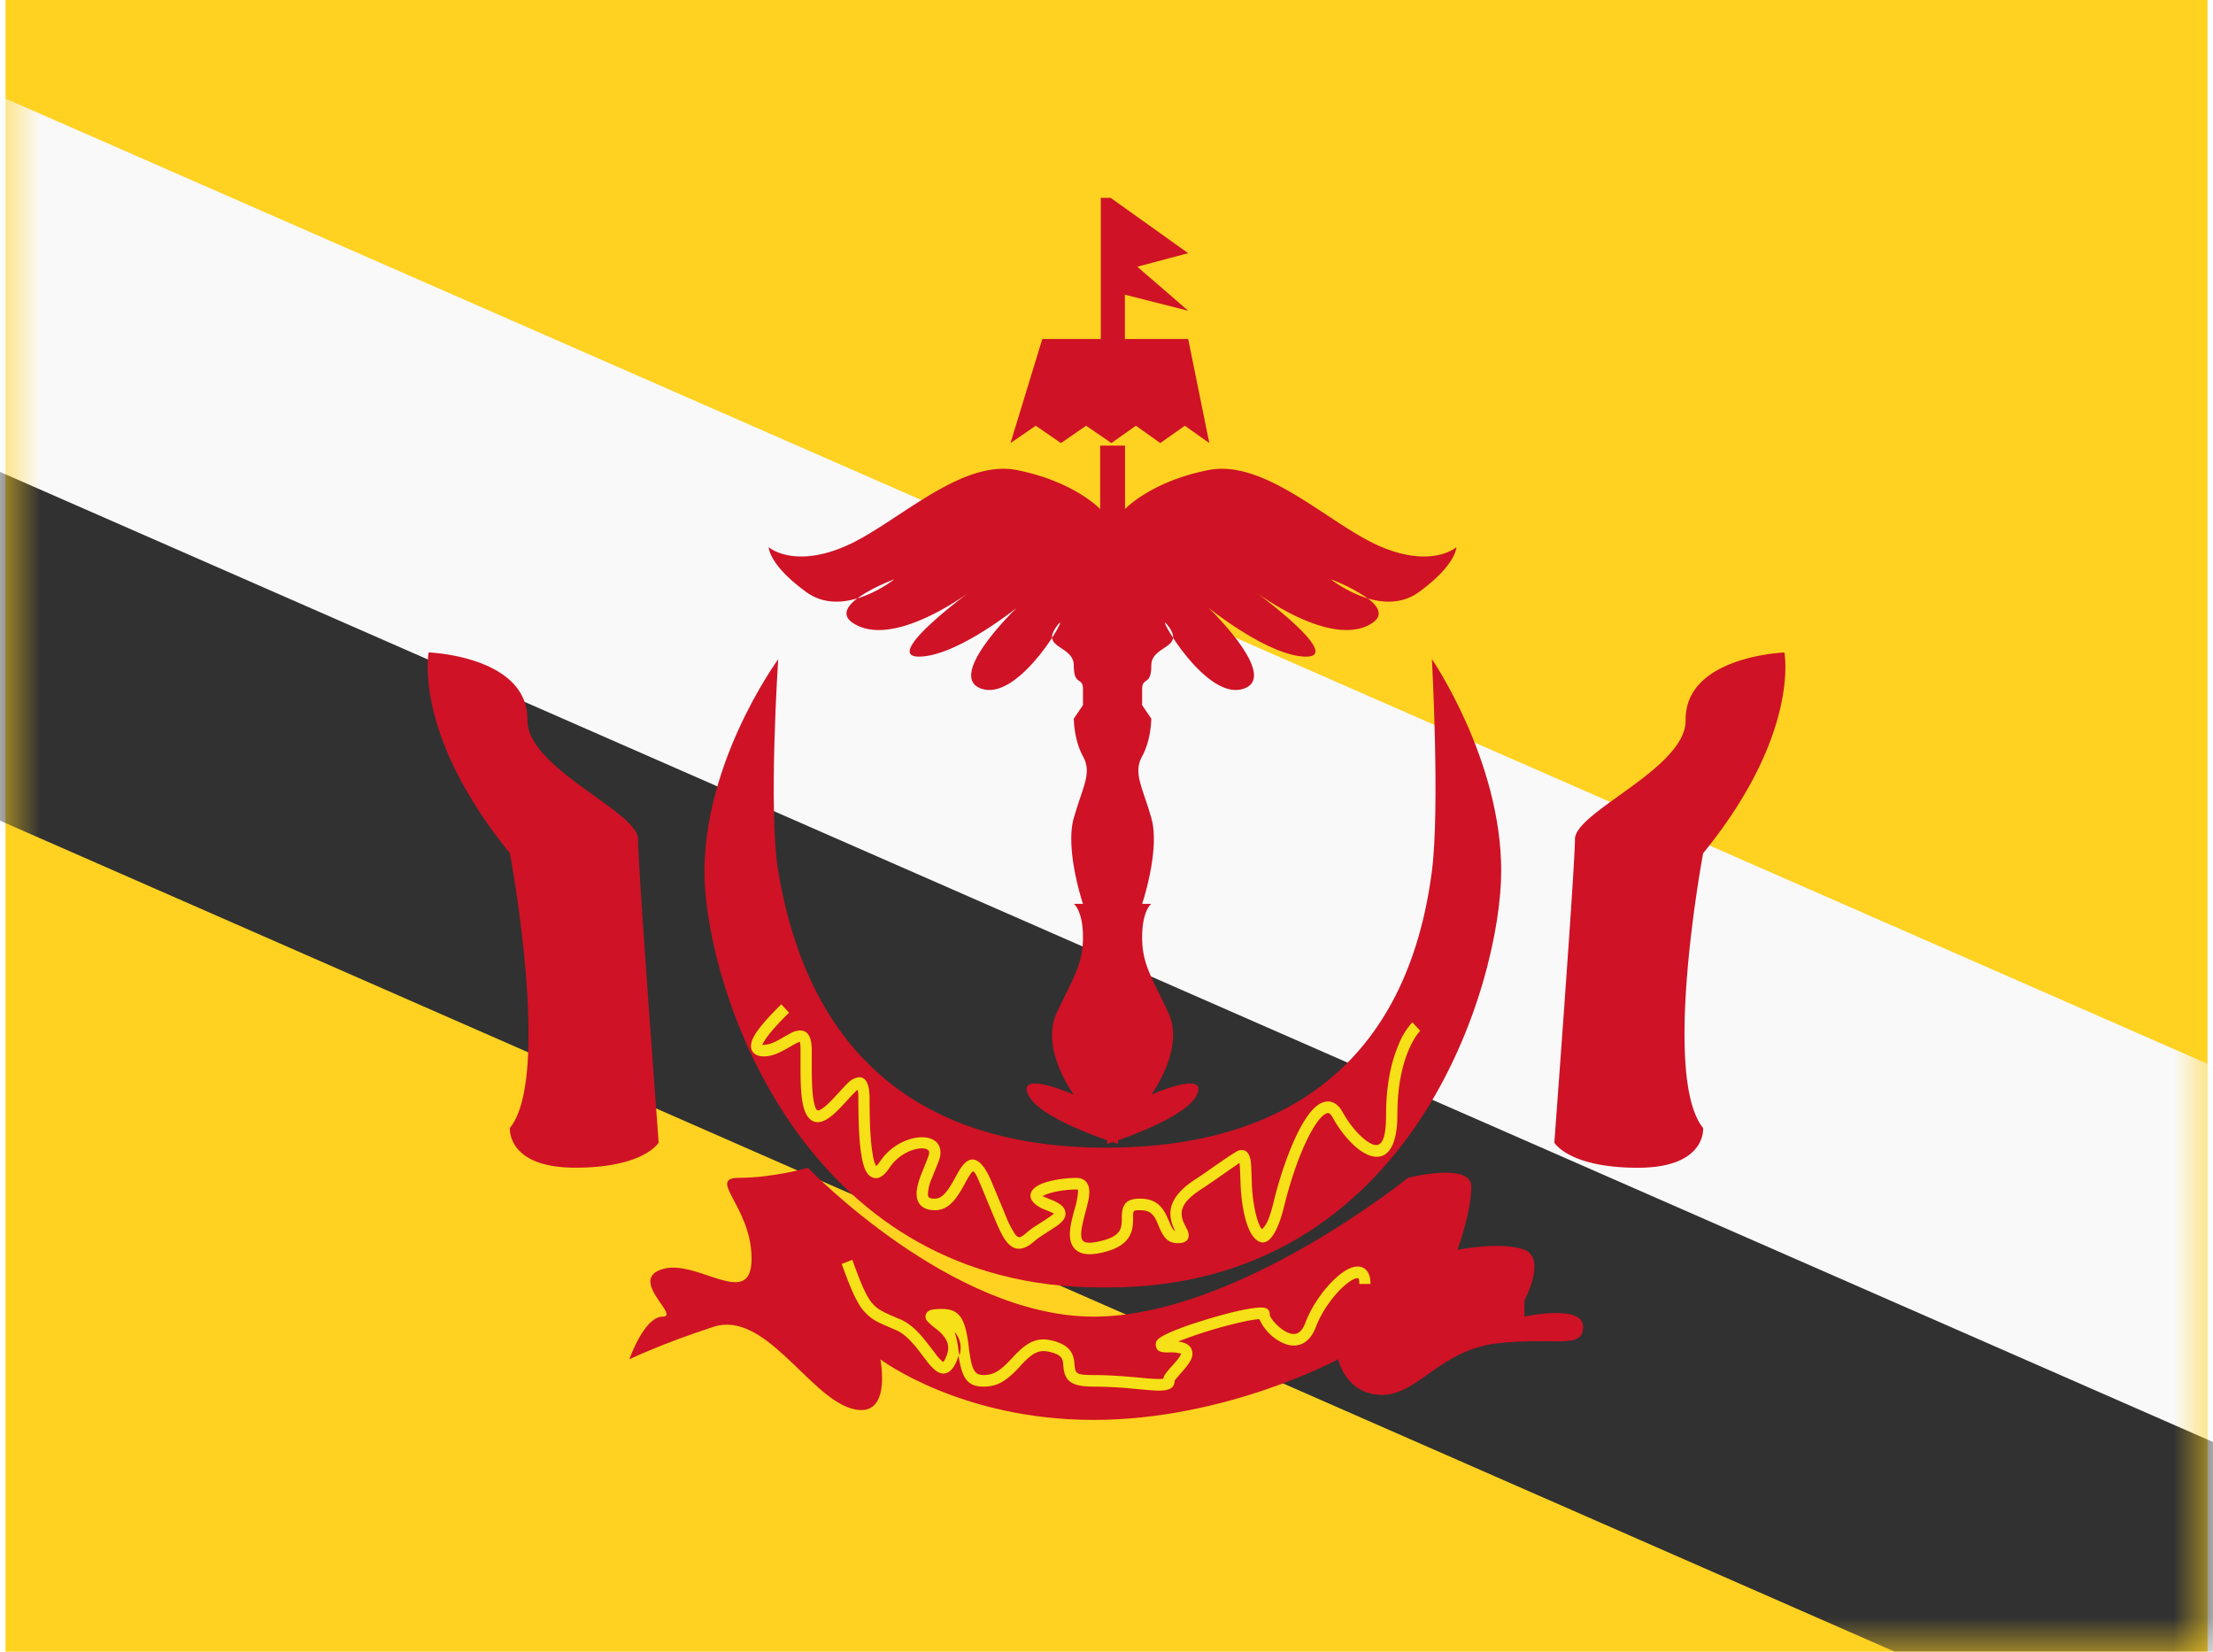 <svg xmlns="http://www.w3.org/2000/svg" width="1.34em" height="1em" viewBox="0 0 32 24"><g fill="none"><path fill="#FFD221" fill-rule="evenodd" d="M0 0v24h32V0z" clip-rule="evenodd"/><mask id="IconifyId195ac99e25a590abd1326" width="32" height="24" x="0" y="0" maskUnits="userSpaceOnUse" style="mask-type:luminance"><path fill="#fff" fill-rule="evenodd" d="M0 0v24h32V0z" clip-rule="evenodd"/></mask><g mask="url(#IconifyId195ac99e25a590abd1326)"><path fill="#313131" d="m-3.067 10.615l2.008-4.579l34.827 15.272l-2.008 4.58z"/><path fill="#FAF9F9" d="M-3.017 5.57L-1.01.99l36.559 16.023l-2.008 4.58z"/><path fill="#CF1225" fill-rule="evenodd" d="M7.33 12.397C5.913 10.657 6.15 9.48 6.15 9.48s1.451.053 1.435.99c0 .395.52.77.97 1.092c.339.244.637.458.637.63c0 .398.3 4.41.3 4.41s-.21.365-1.212.365s-.95-.578-.95-.578c.609-.745 0-3.99 0-3.99m17.34 0c1.418-1.74 1.181-2.918 1.181-2.918s-1.452.053-1.435.99c0 .395-.521.77-.97 1.092c-.34.244-.638.458-.638.63c0 .398-.3 4.41-.3 4.41s.21.365 1.213.365c1.002 0 .949-.578.949-.578c-.608-.745 0-3.99 0-3.99m-8.61-9.525l1.127.804l-.739.197l.739.639l-.92-.233v.644h.92l.307 1.512l-.356-.252l-.356.252l-.355-.252l-.356.252l-.367-.252l-.366.252l-.366-.252l-.367.252l.462-1.512h.85V2.875zm5.025 5.076s-.343.304-1.08 0c-.246-.101-.516-.278-.797-.463c-.561-.37-1.168-.768-1.727-.658c-.84.167-1.212.567-1.212.567v-.922h-.361v.922s-.373-.4-1.212-.567c-.559-.11-1.166.289-1.727.658c-.282.185-.551.362-.798.463c-.736.304-1.08 0-1.08 0s0 .257.548.653c.238.172.51.16.74.09c-.17.13-.254.282.02.404c.566.252 1.496-.412 1.598-.487c-.114.085-1.238.93-.723.93c.543 0 1.422-.71 1.422-.71s-1.067 1.023-.493 1.182c.365.102.801-.43 1.006-.746c.007.067.069.108.136.153c.085.057.18.12.18.252c0 .169.042.198.08.223c.028.02.053.038.053.118v.233l-.133.196s0 .305.133.547c.101.184.05.338-.04.602q-.043.126-.093.293c-.132.461.133 1.249.133 1.249h-.133s.133.097.133.485c0 .316-.088.496-.254.835l-.126.26c-.248.525.247 1.193.247 1.193s-.83-.365-.663 0c.128.28.829.551 1.147.662v.053l.08-.026l.078.026v-.052c.319-.112 1.02-.384 1.147-.663c.167-.365-.663 0-.663 0s.495-.668.247-1.193l-.125-.26c-.167-.34-.255-.519-.255-.835c0-.388.133-.485.133-.485h-.133s.266-.788.133-1.249q-.049-.167-.093-.293c-.089-.264-.14-.418-.04-.602c.133-.242.133-.547.133-.547l-.133-.196v-.233c0-.08.026-.098.054-.118c.037-.025.079-.054.079-.223c0-.132.095-.195.181-.252c.067-.045.129-.086.135-.153c.205.315.641.848 1.007.746c.573-.16-.493-1.183-.493-1.183s.879.711 1.421.711c.516 0-.609-.845-.723-.93c.102.075 1.033.739 1.6.487c.272-.122.19-.274.018-.403c.231.069.503.081.74-.09c.548-.397.548-.654.548-.654m-1.824.467s.234.186.536.277a2.5 2.5 0 0 0-.536-.277m-2.363.68c-.09-.12-.048-.011.07.17c.003-.044-.015-.098-.07-.17m-1.62 0c.09-.12.048-.011-.069.17c-.004-.044.015-.098.069-.17m-1.272-.494l-.009.007zm-1.09-.186s-.234.186-.536.277c.204-.155.535-.277.535-.277" clip-rule="evenodd"/><path fill="#CF1225" fill-rule="evenodd" d="M11.23 9.578s-1.194 1.624-1.062 3.359c.133 1.734 1.549 5.77 5.748 5.77h.107c4.45 0 5.713-4.45 5.713-6.051c0-1.614-1.007-3.078-1.007-3.078s.118 2.166 0 3.078c-.355 2.75-2.087 4.02-4.735 4.02c-2.665 0-4.313-1.318-4.765-4.02c-.146-.874 0-3.078 0-3.078" clip-rule="evenodd"/><path fill="#CF1225" fill-rule="evenodd" d="M9.066 19.751s.216-.62.483-.62c.266 0-.51-.539 0-.691s1.293.607 1.293-.152c0-.76-.663-1.174-.176-1.174s.996-.145.996-.145s2.073 2.162 4.149 2.162s4.571-2.017 4.571-2.017s.92-.234.92.13c0 .366-.202.916-.202.916s.645-.127.973 0c.328.128 0 .736 0 .736v.235s.853-.188.853.148s-.412.144-1.246.24s-1.152.749-1.676.749c-.525 0-.638-.517-.638-.517s-1.625.881-3.555.881s-3.097-.88-3.097-.88s.182.903-.435.71s-1.248-1.423-1.99-1.183c-.74.24-1.223.472-1.223.472" clip-rule="evenodd"/><path fill="#F6E017" fill-rule="evenodd" d="M12.062 16.165c.036-.034.073-.072.121-.124c.136-.148.173-.187.201-.205q.01.038.01.123c0 .377.013.661.05.859c.026.14.062.232.126.275c.094.064.188.008.275-.123c.2-.301.578-.338.578-.224c0 .03-.012.062-.085.242l-.032.08c-.051.135-.074.233-.063.319c.016.127.11.198.262.198c.168 0 .28-.109.402-.324l.057-.104l.007-.011a1 1 0 0 1 .054-.089c.044-.062.054-.057.153.177l.126.304l.08.191c.064.153.11.243.158.306c.11.145.242.144.399.01q.045-.04.106-.081l.118-.077l.103-.067c.091-.064.136-.114.136-.188c-.002-.093-.08-.152-.235-.21l-.072-.03l-.028-.012q.006 0 .018-.008l.008-.004c.098-.048.295-.084.47-.084h.002q.012 0 .016.003q.005.003.003.035v.003a1.2 1.2 0 0 1-.056.267l-.015.057c-.049.191-.062.307-.029.407c.05.146.19.197.41.153c.296-.058.44-.176.478-.356a.7.7 0 0 0 .012-.15c0-.117 0-.118.1-.118c.14 0 .197.05.256.19l.021.05c.07.167.133.239.278.239c.096 0 .164-.04.152-.134a.2.2 0 0 0-.026-.074l-.011-.023l-.021-.04c-.09-.184-.054-.324.254-.521c.088-.057.224-.152.342-.235l.202-.14c.003.026.006.06.008.11l.005.132l.002.064c.013.335.083.642.185.766c.172.21.338.016.45-.448c.109-.443.263-.861.414-1.115c.073-.125.142-.203.195-.226c.035-.016.06-.005.096.06c.135.247.344.476.521.544c.262.101.418-.111.418-.585c0-.397.064-.713.171-.957q.056-.126.114-.207l.046-.058l-.113-.122a1 1 0 0 0-.197.318c-.116.266-.185.606-.185 1.026c0 .374-.073.475-.196.428c-.134-.051-.318-.253-.437-.47c-.074-.134-.185-.185-.304-.131c-.091.04-.18.14-.27.292c-.16.27-.32.704-.431 1.163c-.049.2-.1.326-.167.38c-.071-.088-.134-.364-.146-.664l-.002-.063l-.005-.134a1 1 0 0 0-.011-.138c-.017-.108-.072-.172-.17-.146c-.038.01-.223.139-.39.254a7 7 0 0 1-.232.159c-.38.244-.44.479-.314.739l.01.02c-.03-.014-.051-.05-.084-.129l-.022-.052c-.083-.194-.19-.29-.406-.29c-.209 0-.264.088-.264.285a.5.5 0 0 1-.008.115c-.022.107-.112.18-.35.227c-.147.03-.205.009-.223-.044c-.019-.056-.008-.15.033-.308l.014-.056c.048-.18.06-.234.062-.308c.003-.126-.059-.212-.184-.212c-.199 0-.42.04-.542.1c-.202.101-.162.27.089.364q.073.029.102.044q.02.01.024.01l-.014.01l-.05.037l-.09.06h-.001l-.129.083a1 1 0 0 0-.12.091c-.091.079-.117.079-.164.017a1.4 1.4 0 0 1-.137-.27l-.078-.188l-.128-.307c-.14-.334-.293-.408-.435-.21c-.02.028-.04.06-.065.105l-.007.014l-.056.1c-.095.167-.17.241-.26.241c-.075 0-.095-.015-.1-.053a.6.6 0 0 1 .054-.235l.03-.076c.091-.224.098-.241.098-.307c0-.34-.604-.281-.877.129a.3.3 0 0 1-.058.069a.5.5 0 0 1-.047-.158c-.035-.184-.048-.46-.048-.827c0-.232-.07-.354-.22-.288c-.067.03-.07.033-.273.254c-.046.05-.08.085-.112.115a.6.6 0 0 1-.111.085c-.047.024-.064.009-.09-.1c-.026-.112-.034-.27-.034-.535v-.225c0-.187-.05-.292-.172-.292a.3.3 0 0 0-.137.041l-.065.036l-.01.005l-.056.033c-.112.064-.187.093-.258.093l-.024.003h-.002l.001-.001q.005-.005.02-.031q.071-.14.373-.437l-.113-.122q-.32.314-.405.48c-.08.156-.018.277.15.277c.107 0 .202-.038.338-.115c.157-.09.165-.094.188-.094c0 0 .008.018.008.124v.225c0 .278.009.445.039.574c.046.2.16.297.324.21a.7.7 0 0 0 .146-.11m.34-.34h.002zm2.662 1.547l-.005-.003q.003.01.006.013zm2.901-.493h-.002zm-4.132 2.872c-.073.196-.188.261-.318.163a.8.8 0 0 1-.13-.14l-.012-.016l-.125-.163c-.112-.139-.208-.226-.313-.27l-.01-.004l-.181-.079l-.03-.014a.68.68 0 0 1-.324-.297c-.066-.114-.13-.267-.238-.564l.154-.06c.104.288.166.436.225.537c.066.115.129.17.254.232l.026.012c.026.013.052.024.178.078l.01.003c.134.058.248.16.375.32l.13.168l.009.012a.6.6 0 0 0 .112.122q.02-.01.054-.1c.05-.135.006-.24-.116-.35l-.033-.027a1 1 0 0 1-.14-.122c-.047-.07-.007-.14.065-.159a.7.7 0 0 1 .157-.012c.265 0 .338.156.387.554v.006c.04.314.078.4.212.4c.15 0 .243-.06.403-.232l.035-.037c.205-.218.348-.291.589-.225c.192.054.274.148.293.295l.005.056c.01.123.032.143.27.143c.182 0 .35.01.57.029l.027.002l.195.018c.071.005.122.008.162.008q.043 0 .066-.004c.006-.048.035-.082.15-.212l.033-.038a.4.4 0 0 0 .076-.113a.5.5 0 0 0-.178-.018c-.12 0-.18-.015-.19-.1c-.009-.07.032-.103.122-.151c.103-.055.29-.127.516-.198c.218-.07.447-.132.621-.168a2 2 0 0 1 .227-.035c.107-.006.17.009.17.105c0 .04.112.177.225.24c.134.074.229.046.294-.13c.096-.255.296-.53.49-.688c.105-.085.201-.13.284-.123c.113.01.171.106.171.252h-.163c0-.068-.01-.083-.022-.084c-.03-.003-.093.026-.168.087c-.172.14-.353.39-.439.617c-.103.276-.309.337-.526.216a.7.7 0 0 1-.298-.325a2 2 0 0 0-.212.033a6.6 6.6 0 0 0-.967.292c.117.017.185.06.203.142c.017.082-.023.153-.113.26l-.035.04c-.08.09-.108.128-.108.13c0 .11-.085.142-.229.142c-.045 0-.1-.003-.175-.01l-.197-.017l-.025-.003a6 6 0 0 0-.556-.028c-.323 0-.418-.085-.434-.298l-.004-.047c-.01-.079-.045-.119-.174-.154c-.168-.047-.26 0-.428.178l-.034.038c-.19.202-.314.283-.522.283c-.235 0-.312-.126-.361-.452zm.013-.149v-.006a1.4 1.4 0 0 0-.053-.242a.35.35 0 0 1 .069.343zm3-.122l.003.001h-.004m-.004.55l-.004.002h.003z" clip-rule="evenodd"/></g></g></svg>